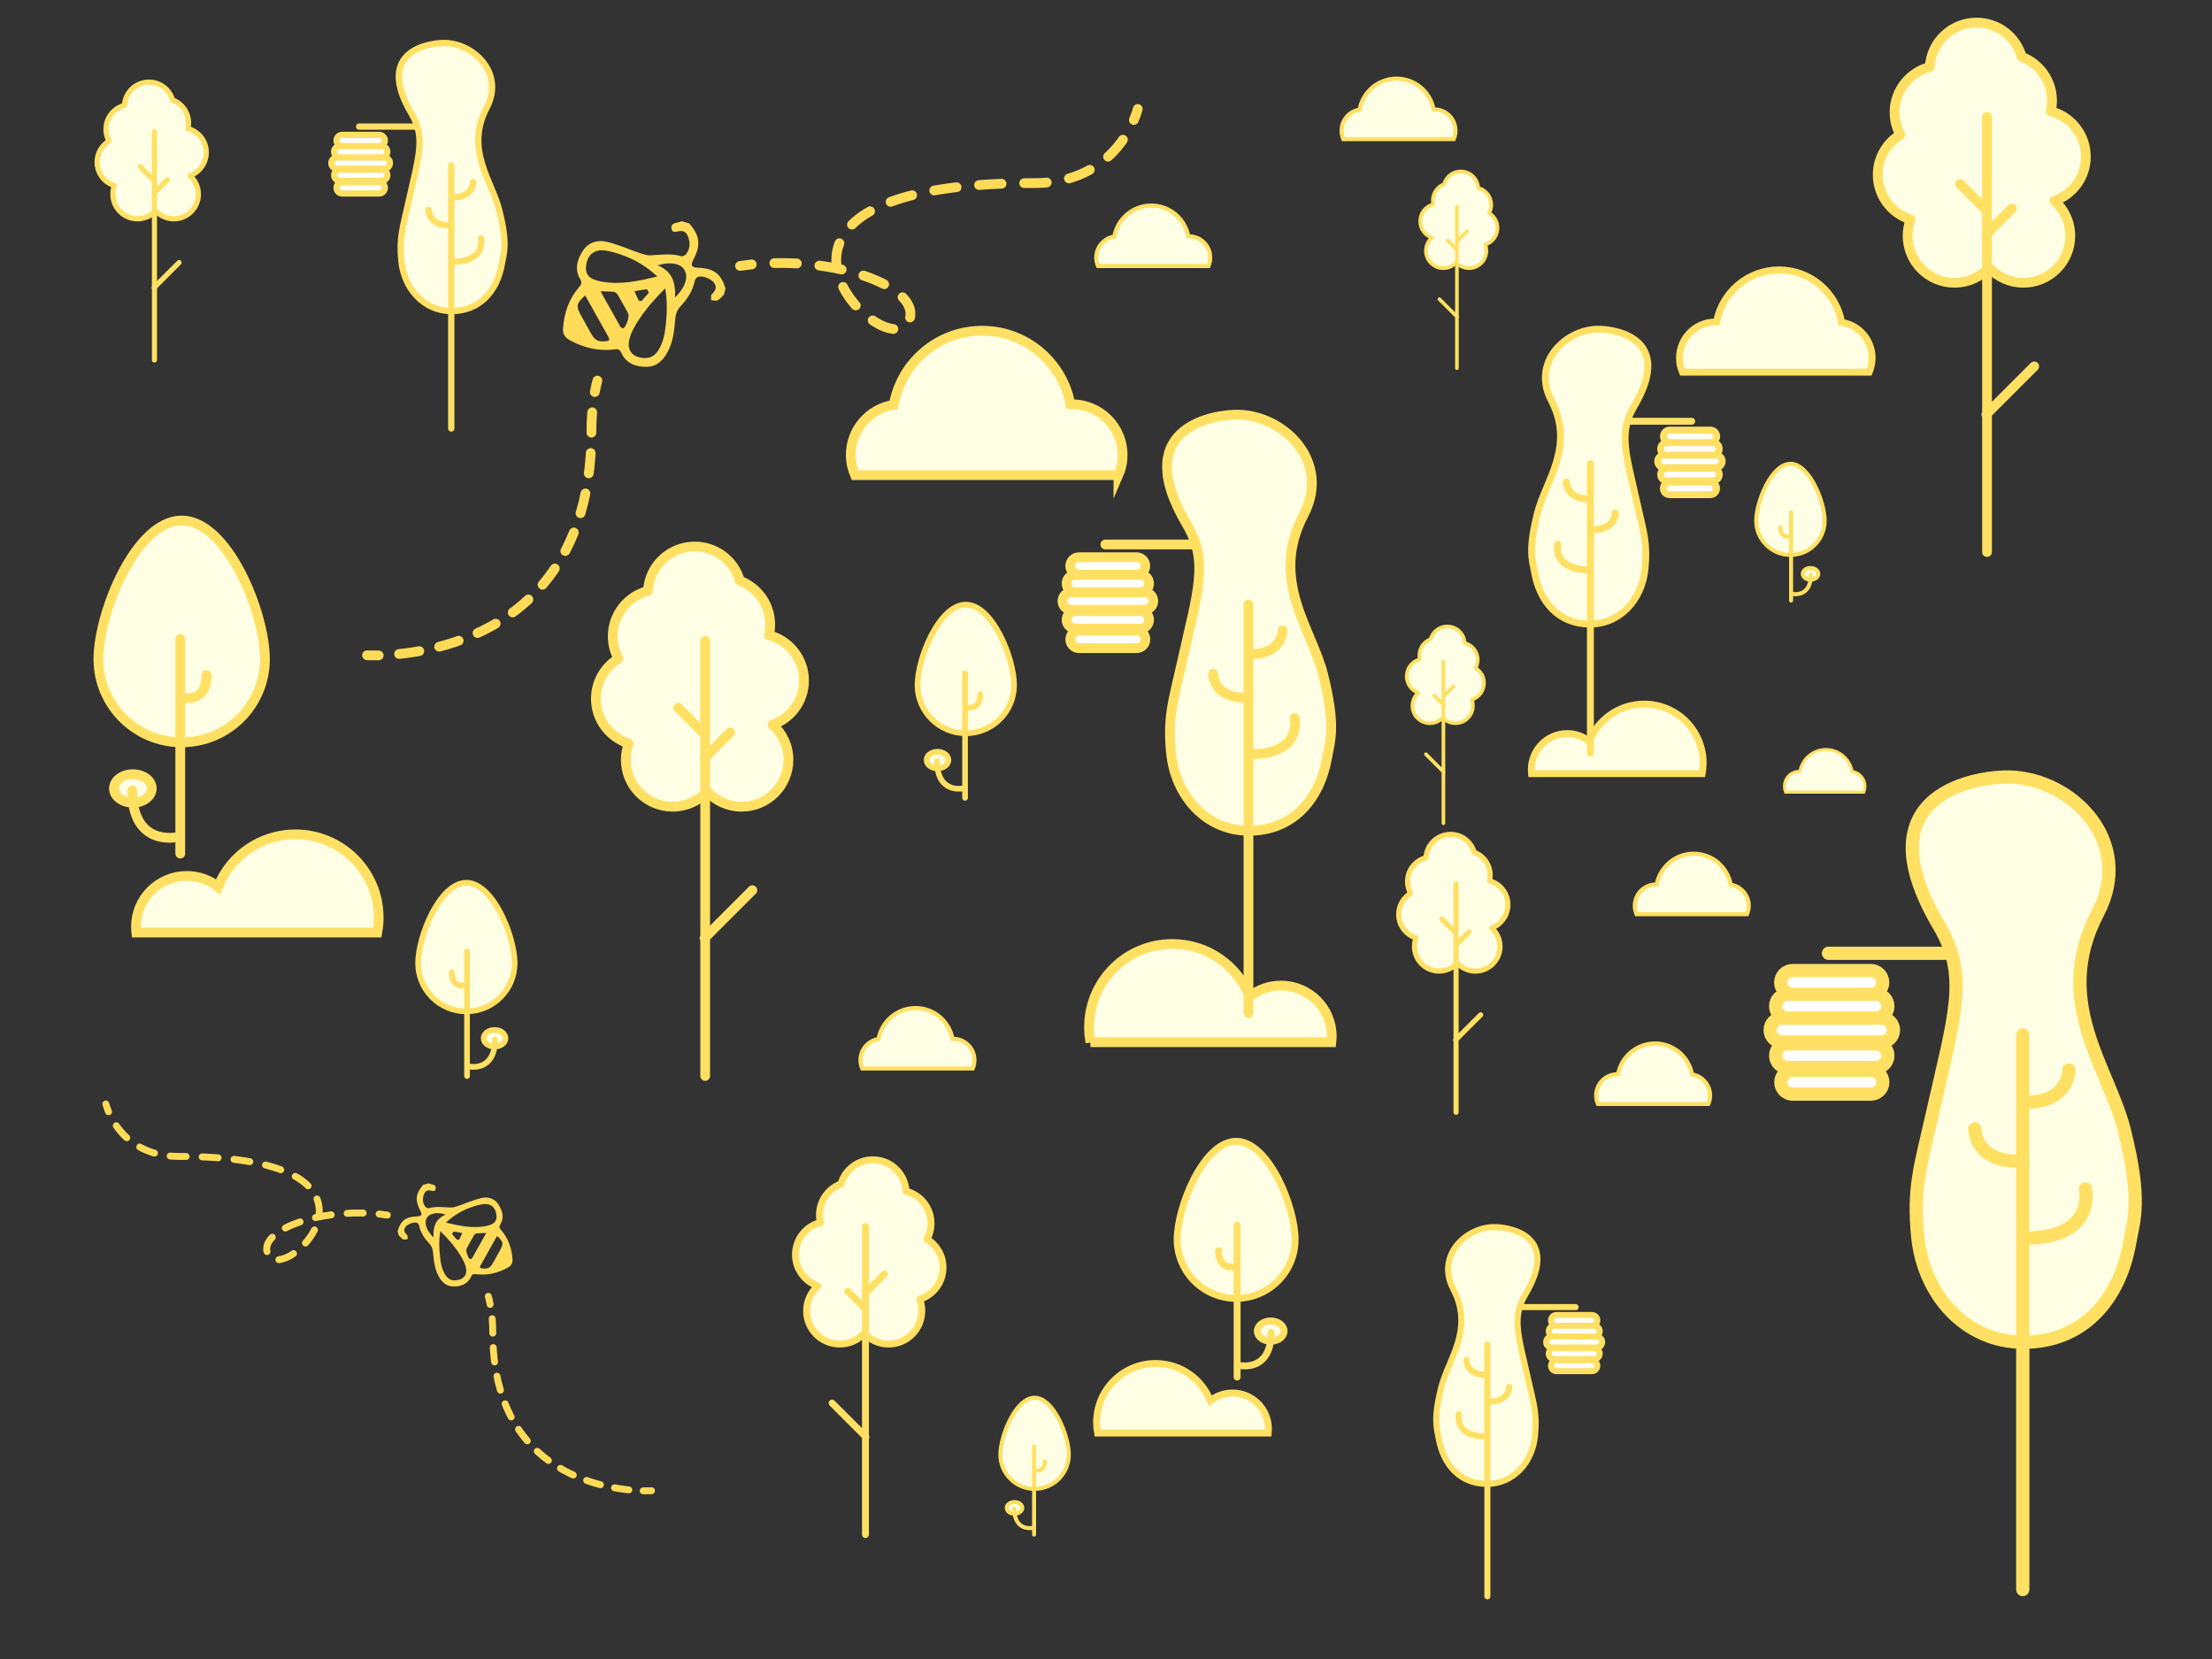 <?xml version="1.0" encoding="utf-8"?>
<!-- Generator: Adobe Illustrator 21.0.2, SVG Export Plug-In . SVG Version: 6.00 Build 0)  -->
<svg version="1.1" id="Layer_1" xmlns="http://www.w3.org/2000/svg" xmlns:xlink="http://www.w3.org/1999/xlink" x="0px" y="0px"
	 viewBox="0 0 2048 1536" style="enable-background:new 0 0 2048 1536;" xml:space="preserve">
<rect x="0" y="0" width="2048" height="1536" fill="#333333" stroke="none"/>
<style type="text/css">
	.st0{fill:none;stroke:#FFDB58;stroke-width:9.033;stroke-linecap:round;stroke-linejoin:round;}
	
		.st1{fill:none;stroke:#FFDB58;stroke-width:9.033;stroke-linecap:round;stroke-linejoin:round;stroke-dasharray:20.912,20.912,20.912,20.912,20.912,20.912;}
	
		.st2{fill:none;stroke:#FFDB58;stroke-width:9.033;stroke-linecap:round;stroke-linejoin:round;stroke-dasharray:18.883,18.883,18.883,18.883,18.883,18.883;}
	.st3{fill:#FFDB58;}
	.st4{fill:#FFFFE5;stroke:#FFE063;stroke-width:9.033;stroke-miterlimit:10;}
	.st5{fill:#FFFFE5;stroke:#FFE063;stroke-width:3.784;stroke-miterlimit:10;}
	.st6{fill:#FFFFE5;stroke:#FFE063;stroke-width:9.033;stroke-linecap:round;stroke-linejoin:round;stroke-miterlimit:10;}
	.st7{fill:none;stroke:#FFE063;stroke-width:9.033;stroke-linecap:round;stroke-linejoin:round;stroke-miterlimit:10;}
	.st8{fill:#FFFFE5;stroke:#FFE063;stroke-width:5.241;stroke-linecap:round;stroke-linejoin:round;stroke-miterlimit:10;}
	.st9{fill:none;stroke:#FFE063;stroke-width:5.241;stroke-linecap:round;stroke-linejoin:round;stroke-miterlimit:10;}
	.st10{fill:#FFFFE5;stroke:#FFE063;stroke-width:4.742;stroke-linecap:round;stroke-linejoin:round;stroke-miterlimit:10;}
	.st11{fill:none;stroke:#FFE063;stroke-width:4.742;stroke-linecap:round;stroke-linejoin:round;stroke-miterlimit:10;}
	.st12{fill:#FFFFFF;stroke:#FFE063;stroke-width:9.033;stroke-linecap:round;stroke-linejoin:round;stroke-miterlimit:10;}
	.st13{fill:#FFFFE5;stroke:#FFE063;stroke-width:12.265;stroke-linecap:round;stroke-linejoin:round;stroke-miterlimit:10;}
	.st14{fill:none;stroke:#FFE063;stroke-width:12.265;stroke-linecap:round;stroke-linejoin:round;stroke-miterlimit:10;}
	.st15{fill:#FFFFFF;stroke:#FFE063;stroke-width:12.265;stroke-linecap:round;stroke-linejoin:round;stroke-miterlimit:10;}
	.st16{fill:#FFFFE5;stroke:#FFE063;stroke-width:5.819;stroke-linecap:round;stroke-linejoin:round;stroke-miterlimit:10;}
	.st17{fill:none;stroke:#FFE063;stroke-width:5.819;stroke-linecap:round;stroke-linejoin:round;stroke-miterlimit:10;}
	.st18{fill:#FFFFFF;stroke:#FFE063;stroke-width:5.819;stroke-linecap:round;stroke-linejoin:round;stroke-miterlimit:10;}
	.st19{fill:none;stroke:#FFDB58;stroke-width:6.395;stroke-linecap:round;stroke-linejoin:round;}
	
		.st20{fill:none;stroke:#FFDB58;stroke-width:6.395;stroke-linecap:round;stroke-linejoin:round;stroke-dasharray:14.805,14.805,14.805,14.805,14.805,14.805;}
	
		.st21{fill:none;stroke:#FFDB58;stroke-width:6.395;stroke-linecap:round;stroke-linejoin:round;stroke-dasharray:13.368,13.368,13.368,13.368,13.368,13.368;}
	.st22{fill:#FFFFE5;stroke:#FFE063;stroke-width:6.395;stroke-miterlimit:10;}
	.st23{fill:#FFFFE5;stroke:#FFE063;stroke-width:2.679;stroke-miterlimit:10;}
	.st24{fill:#FFFFE5;stroke:#FFE063;stroke-width:6.395;stroke-linecap:round;stroke-linejoin:round;stroke-miterlimit:10;}
	.st25{fill:none;stroke:#FFE063;stroke-width:6.395;stroke-linecap:round;stroke-linejoin:round;stroke-miterlimit:10;}
	.st26{fill:#FFFFE5;stroke:#FFE063;stroke-width:3.711;stroke-linecap:round;stroke-linejoin:round;stroke-miterlimit:10;}
	.st27{fill:none;stroke:#FFE063;stroke-width:3.711;stroke-linecap:round;stroke-linejoin:round;stroke-miterlimit:10;}
	.st28{fill:#FFFFE5;stroke:#FFE063;stroke-width:3.357;stroke-linecap:round;stroke-linejoin:round;stroke-miterlimit:10;}
	.st29{fill:none;stroke:#FFE063;stroke-width:3.357;stroke-linecap:round;stroke-linejoin:round;stroke-miterlimit:10;}
	.st30{fill:#FFFFFF;stroke:#FFE063;stroke-width:6.395;stroke-linecap:round;stroke-linejoin:round;stroke-miterlimit:10;}
	.st31{fill:#FFFFE5;stroke:#FFE063;stroke-width:5.574;stroke-linecap:round;stroke-linejoin:round;stroke-miterlimit:10;}
	.st32{fill:none;stroke:#FFE063;stroke-width:5.574;stroke-linecap:round;stroke-linejoin:round;stroke-miterlimit:10;}
	.st33{fill:#FFFFFF;stroke:#FFE063;stroke-width:5.574;stroke-linecap:round;stroke-linejoin:round;stroke-miterlimit:10;}
</style>
<g id="Bee">
	<g>
		<g>
			<path class="st0" d="M685.2,246.2c3.6-0.5,7.2-1,10.8-1.4"/>
			<path class="st1" d="M716.9,243.6c70.8-1.6,134.8,25.1,125.1,52.4c-1.1,3-2.7,5.2-4.9,6.6"/>
			<path class="st1" d="M827.1,304.6c-43.2-4.6-140.3-135.1,130.5-135.1c51.4,0,76.4-28.7,87.6-49"/>
			<path class="st0" d="M1049.8,111.1c2.6-6.2,3.6-10.2,3.6-10.2"/>
		</g>
	</g>
	<g>
		<g>
			<path class="st0" d="M339.8,606.7c0,0,4,0.2,10.8,0.1"/>
			<path class="st2" d="M369.5,605.5c32.9-3.4,86.6-15.6,126.5-57.1"/>
			<path class="st2" d="M502.3,541.4c26.4-30.8,45.3-76.1,45.3-142.5c0-9.4,0.6-18.2,1.7-26.6"/>
			<path class="st0" d="M550.7,363c0.7-3.6,1.5-7.1,2.4-10.6"/>
		</g>
	</g>
	<g id="_x35_DqBM2.tif">
		<g>
			<path class="st3" d="M670.2,272.8c-1.9,1.8-3.6,4.2-5.9,5.3c-1.5,0.8-3.9-0.1-5.9-0.2c0.1-1.8-0.5-4.3,0.5-5.3
				c3.2-3.3,5.5-6.4,2.1-10.9c-2.7-3.6-10.5-6.8-14.5-5.4c-1.3,0.4-2.9,2-3.1,3.3c-1.9,9.6-7.1,17.3-13.5,24.2
				c-3.7,4-4.5,8.4-4.9,13.4c-0.8,9.8-2,19.6-6.8,28.5c-4.2,8-10,13.7-19.3,13.9c-10.2,0.2-19.2-3-23.7-13.1c-1.8-4-4.2-3.2-7.1-2.9
				c-14.4,1.6-27.8-1.6-40.5-8.6c-4.7-2.6-6.7-5.8-6.3-11.2c1-14.2,5.4-26.9,14.7-37.8c2-2.4,3.3-4,1.2-7.5
				c-5.5-9.2-2.8-18.3,2.5-26.4c5.2-7.8,13.7-10.3,22.2-8.2c10.2,2.4,19.9,6.8,29.9,10.2c3.4,1.1,7,2.5,10.4,2.3
				c9.6-0.5,19.1-2,28.6,0.8c1.3,0.4,3.8-0.9,4.6-2.1c3.7-5.2,3.8-11.1,1.3-16.8c-1.4-3.3-4.1-4.9-7.8-4.3c-2.8,0.5-6.4,2.1-7.2-2.2
				c-0.9-4.8,3.2-5.3,6.6-6c0.9-0.2,1.8-0.6,2.7-1c2.4,0.7,4.7,1.4,7.1,2c10,11.5,11,20.2,3.6,34.1c-2.5,4.8-1.3,6.8,4.4,7
				c14.9,0.5,21.4,5.4,25.6,19.3C671.3,269,670.7,270.9,670.2,272.8z M608.6,256c-8.7-8.1-18.2-14.2-28.7-18.4
				c-6.3-2.5-13-4.7-19.7-5.7c-9.7-1.3-15.9,3.8-17.4,12.9c-1.4,8.8,2,13.4,12.5,15.6C573.4,264.2,591,260.2,608.6,256z M615.9,267
				c-11.4,11.5-21.1,22.6-28.5,35.7c-1.8,3.2-3.3,6.6-4.3,10.1c-3.3,10.9,1.7,17.9,13,18.7c6,0.4,10.4-2.3,13.5-7.3
				c4.6-7.3,6-15.5,6.9-23.9C617.5,289.7,618,279.1,615.9,267z M541.8,273.5c-8.2,7.3-8.7,9.9-4,18.3c3.1,5.6,6.2,11.2,9.3,16.8
				c3.7,6.6,6.9,8.1,14.2,7.3c3-0.3,3.3-1.5,2.1-3.8C556.2,299.3,549,286.5,541.8,273.5z M556,269.7c6.5,11.7,12.5,22.4,18.5,33
				c0.4,0.7,2.1,1.4,2.8,1.1c2.6-1.3,5.7-11.1,4.3-13.6c-3.1-5.8-6.3-11.6-9.7-17.3c-0.7-1.1-2-2.5-3.2-2.6
				C564.9,269.8,561.1,269.9,556,269.7z M625,275.4c9.8-9.5,12.7-19.4,8.4-25.9c-3.7-5.6-13.4-7.5-24.5-3.8
				C622.6,251.2,625.6,261.8,625,275.4z M600.7,271c-0.7-1.2-1.5-3.3-2-3.2c-3.8,0.4-7.6,1.2-11.3,1.8c1.3,2.8,2.4,5.7,3.9,8.4
				c0.3,0.6,2.4,0.9,2.8,0.5C596.3,276.3,598.2,273.8,600.7,271z"/>
		</g>
	</g>
</g>
<path class="st4" d="M349.3,863.4c0.8-4.5,1.3-9.1,1.3-13.8c0-42.6-34.5-77.1-77.1-77.1c-32.5,0-60.3,20.1-71.6,48.5
	c-8-6.3-18-10-29-10c-25.9,0-47,21-47,47c0,1.8,0.1,3.6,0.3,5.4H349.3z"/>
<path class="st4" d="M1009.6,965c-0.8-4.5-1.3-9.1-1.3-13.9c0-42.6,34.5-77.1,77.1-77.1c32.5,0,60.3,20.1,71.6,48.5
	c8-6.3,18-10,29-10c25.9,0,47,21,47,47c0,1.8-0.1,3.6-0.3,5.4H1009.6z"/>
<path class="st4" d="M1035.5,440c2.5-5.7,3.9-12,3.9-18.7c0-25.9-21-47-47-47c-0.5,0-0.9,0-1.4,0c-7.1-38.7-41-68.1-81.7-68.1
	c-40.9,0-74.9,29.6-81.8,68.6c-22.6,3.4-39.8,22.9-39.8,46.4c0,6.6,1.4,12.9,3.9,18.7H1035.5z"/>
<path class="st5" d="M1118.9,246.3c1-2.4,1.6-5,1.6-7.8c0-10.9-8.8-19.7-19.7-19.7c-0.2,0-0.4,0-0.6,0c-3-16.2-17.2-28.5-34.2-28.5
	c-17.2,0-31.4,12.4-34.3,28.7c-9.4,1.4-16.7,9.6-16.7,19.5c0,2.8,0.6,5.4,1.6,7.8H1118.9z"/>
<path class="st5" d="M900.6,989.3c1-2.4,1.6-5,1.6-7.8c0-10.9-8.8-19.7-19.7-19.7c-0.2,0-0.4,0-0.6,0c-3-16.2-17.2-28.5-34.2-28.5
	c-17.2,0-31.4,12.4-34.3,28.7c-9.4,1.4-16.7,9.6-16.7,19.5c0,2.8,0.6,5.4,1.6,7.8H900.6z"/>
<path class="st5" d="M1346,128.8c1-2.4,1.6-5,1.6-7.8c0-10.9-8.8-19.7-19.7-19.7c-0.2,0-0.4,0-0.6,0c-3-16.2-17.2-28.5-34.2-28.5
	c-17.2,0-31.4,12.4-34.3,28.7c-9.4,1.4-16.7,9.6-16.7,19.5c0,2.8,0.6,5.4,1.6,7.8H1346z"/>
<g>
	<path class="st6" d="M91.1,610.2c0-42.6,34.5-128.3,77.1-128.3s77.1,85.7,77.1,128.3s-34.5,77.1-77.1,77.1S91.1,652.8,91.1,610.2z"
		/>
	<ellipse class="st6" cx="123" cy="730" rx="17.5" ry="13.2"/>
	<path class="st7" d="M166.9,790.3V591.5 M169.3,646c0,0,22,5.2,22-21.1 M122.4,731.8c0,51.8,40.5,43.4,40.5,43.4"/>
</g>
<g>
	<path class="st8" d="M849.5,634.2c0-24.7,20-74.4,44.7-74.4s44.7,49.7,44.7,74.4c0,24.7-20,44.7-44.7,44.7S849.5,658.9,849.5,634.2
		z"/>
	<ellipse class="st8" cx="868" cy="703.7" rx="10.1" ry="7.7"/>
	<path class="st9" d="M893.5,738.7V623.4 M894.9,655c0,0,12.7,3,12.7-12.2 M867.6,704.8c0,30,23.5,25.2,23.5,25.2"/>
</g>
<g>
	<path class="st8" d="M476.5,891.7c0-24.7-20-74.4-44.7-74.4c-24.7,0-44.7,49.7-44.7,74.4c0,24.7,20,44.7,44.7,44.7
		C456.4,936.4,476.5,916.4,476.5,891.7z"/>
	<ellipse class="st8" cx="457.9" cy="961.3" rx="10.1" ry="7.7"/>
	<path class="st9" d="M432.4,880.9v115.3 M418.3,900.2c0,15.2,12.7,12.2,12.7,12.2 M434.8,987.5c0,0,23.5,4.9,23.5-25.2"/>
</g>
<g>
	<path class="st6" d="M744.4,630.1c0-20.2-13.8-37.1-32.4-42c0.7-3.2,1.1-6.4,1.1-9.8c0-18.6-11.7-34.4-28.1-40.6
		c-5.1-18.3-21.9-31.7-41.8-31.7c-23.2,0-42.1,18.2-43.3,41.1c-18.7,4.8-32.6,21.8-32.6,42c0,7.5,1.9,14.6,5.3,20.7
		c-12.5,7.6-20.9,21.4-20.9,37.1c0,19.4,12.8,35.9,30.4,41.4c-1.8,4.7-2.7,9.9-2.7,15.2c0,23.9,19.4,43.4,43.4,43.4
		c12.6,0,24-5.4,31.9-14c7.9,8.6,19.3,14,31.9,14c23.9,0,43.4-19.4,43.4-43.4c0-12.9-5.7-24.6-14.7-32.5
		C732.3,665.1,744.4,649,744.4,630.1z"/>
	<path class="st7" d="M652.9,996.2V593.4 M651.4,678.8l-23.5-23.5 M652.3,868.5l44.3-44.3 M652.4,701.7l23.5-23.5"/>
</g>
<g>
	<path class="st6" d="M1931.2,145c0-20.2-13.8-37.1-32.4-42c0.7-3.2,1.1-6.4,1.1-9.8c0-18.6-11.7-34.4-28.1-40.6
		c-5.1-18.3-21.9-31.7-41.8-31.7c-23.2,0-42.1,18.2-43.3,41.1c-18.7,4.8-32.6,21.8-32.6,42c0,7.5,1.9,14.6,5.3,20.7
		c-12.5,7.6-20.9,21.4-20.9,37.1c0,19.4,12.8,35.9,30.4,41.4c-1.8,4.7-2.7,9.9-2.7,15.2c0,23.9,19.4,43.4,43.4,43.4
		c12.6,0,24-5.4,31.9-14c7.9,8.6,19.3,14,31.9,14c23.9,0,43.4-19.4,43.4-43.4c0-12.9-5.7-24.6-14.7-32.5
		C1919.1,180.1,1931.2,164,1931.2,145z"/>
	<path class="st7" d="M1839.7,511.1V108.3 M1838.2,193.8l-23.5-23.5 M1839.1,383.5l44.3-44.3 M1839.2,216.6l23.5-23.5"/>
</g>
<g>
	<path class="st10" d="M1396.1,837.6c0-10.6-7.2-19.5-17-22c0.4-1.7,0.6-3.4,0.6-5.2c0-9.8-6.1-18.1-14.8-21.3
		c-2.7-9.6-11.5-16.6-21.9-16.6c-12.2,0-22.1,9.6-22.7,21.6c-9.8,2.5-17.1,11.4-17.1,22.1c0,3.9,1,7.6,2.8,10.9
		c-6.6,4-11,11.2-11,19.5c0,10.2,6.7,18.9,16,21.7c-0.9,2.5-1.4,5.2-1.4,8c0,12.6,10.2,22.8,22.8,22.8c6.6,0,12.6-2.8,16.8-7.4
		c4.2,4.5,10.1,7.4,16.8,7.4c12.6,0,22.8-10.2,22.8-22.8c0-6.8-3-12.9-7.7-17.1C1389.7,856,1396.1,847.6,1396.1,837.6z"/>
	<path class="st11" d="M1348.1,1029.8V818.4 M1347.3,863.2l-12.3-12.3 M1347.7,962.8l23.2-23.2 M1347.8,875.2l12.3-12.3"/>
</g>
<g>
	<path class="st10" d="M191,141.1c0-10.6-7.2-19.5-17-22c0.4-1.7,0.6-3.4,0.6-5.2c0-9.8-6.1-18.1-14.8-21.3
		C157.1,83,148.3,76,137.9,76c-12.2,0-22.1,9.6-22.7,21.6c-9.8,2.5-17.1,11.4-17.1,22.1c0,3.9,1,7.6,2.8,10.9
		c-6.6,4-11,11.2-11,19.5c0,10.2,6.7,18.9,16,21.7c-0.9,2.5-1.4,5.2-1.4,8c0,12.6,10.2,22.8,22.8,22.8c6.6,0,12.6-2.8,16.8-7.4
		c4.2,4.5,10.1,7.4,16.8,7.4c12.6,0,22.8-10.2,22.8-22.8c0-6.8-3-12.9-7.7-17.1C184.6,159.5,191,151,191,141.1z"/>
	<path class="st11" d="M143,333.3V121.8 M142.2,166.7l-12.3-12.3 M142.6,266.3l23.2-23.2 M142.7,178.7l12.3-12.3"/>
</g>
<g>
	<path class="st6" d="M1084.2,697.1c-3.3-33.1,2-47.8,9.6-81.9c15.7-69.9,25.4-95.2,4.8-130.1c-54.6-92.5,30.1-101.7,48.2-101.2
		c43.4,1.2,85.5,44.6,60.2,92.7c-31.8,60.7,7.4,105.5,18.1,148.1c12,48.2,6.5,60.7,3.6,77.1c-7.1,39.3-32.4,67.4-72.3,67.4
		C1116.6,769.3,1088.1,736.8,1084.2,697.1z M1106.5,504.1h-83.1"/>
	<path class="st7" d="M1155.9,937.9V559.8 M1123.2,623.8c0,0-0.5,22.1,29.8,22.1 M1157.6,605.7c30.3,0,29.8-22.1,29.8-22.1
		 M1157.6,698.3c48.8,0,41.1-33.4,41.1-33.4"/>
	<path class="st12" d="M1041.5,532.1h-29.8 M1041.5,532.1h10.8c4.5,0,8.1-3.7,8.1-8.1l0,0c0-4.5-3.7-8.1-8.1-8.1H999
		c-4.5,0-8.1,3.7-8.1,8.1l0,0c0,4.5,3.7,8.1,8.1,8.1h12.6 M1060.5,592L1060.5,592c0-4.5-3.7-8.1-8.1-8.1H999c-4.5,0-8.1,3.7-8.1,8.1
		l0,0c0,4.5,3.7,8.1,8.1,8.1h53.3C1056.8,600.1,1060.5,596.5,1060.5,592z M1063.9,540.2L1063.9,540.2c0-4.5-3.7-8.1-8.1-8.1h-60.2
		c-4.5,0-8.1,3.7-8.1,8.1l0,0c0,4.5,3.7,8.1,8.1,8.1h60.2C1060.3,548.3,1063.9,544.7,1063.9,540.2z M1063.9,573.9L1063.9,573.9
		c0-4.5-3.7-8.1-8.1-8.1h-60.2c-4.5,0-8.1,3.7-8.1,8.1l0,0c0,4.5,3.7,8.1,8.1,8.1h60.2C1060.3,582.1,1063.9,578.4,1063.9,573.9z
		 M1067.8,556.5L1067.8,556.5c0-4.5-3.7-8.1-8.1-8.1h-67.9c-4.5,0-8.1,3.7-8.1,8.1l0,0c0,4.5,3.7,8.1,8.1,8.1h67.9
		C1064.1,564.6,1067.8,560.9,1067.8,556.5z"/>
</g>
<g>
	<path class="st13" d="M1775.5,1144.6c-4.4-45,2.7-64.9,13.1-111.2c21.3-94.8,34.5-129.3,6.5-176.6
		c-74.1-125.6,40.8-138.1,65.4-137.4c58.9,1.6,116.1,60.5,81.8,125.9c-43.2,82.4,10.1,143.2,24.5,201.1
		c16.4,65.4,8.9,82.5,4.9,104.7c-9.6,53.3-43.9,91.6-98.1,91.6C1819.4,1242.8,1780.8,1198.6,1775.5,1144.6z M1805.7,882.6h-112.8"/>
	<path class="st14" d="M1872.8,1471.7V958.2 M1828.4,1045.1c0,0-0.6,30,40.5,30 M1875,1020.6c41.1,0,40.5-30,40.5-30 M1875,1146.3
		c66.2,0,55.8-45.4,55.8-45.4"/>
	<path class="st15" d="M1717.4,920.6h-40.5 M1717.4,920.6h14.7c6.1,0,11-5,11-11v0c0-6.1-5-11-11-11h-72.4c-6.1,0-11,5-11,11v0
		c0,6.1,5,11,11,11h17.2 M1743.2,1002L1743.2,1002c0-6.1-5-11-11-11h-72.4c-6.1,0-11,5-11,11l0,0c0,6.1,5,11,11,11h72.4
		C1738.2,1013,1743.2,1008,1743.2,1002z M1747.9,931.6L1747.9,931.6c0-6.1-5-11-11-11H1655c-6.1,0-11,5-11,11v0c0,6.1,5,11,11,11
		h81.8C1742.9,942.7,1747.9,937.7,1747.9,931.6z M1747.9,977.4L1747.9,977.4c0-6.1-5-11-11-11H1655c-6.1,0-11,5-11,11l0,0
		c0,6.1,5,11,11,11h81.8C1742.9,988.5,1747.9,983.5,1747.9,977.4z M1753.1,953.7L1753.1,953.7c0-6.1-5-11-11-11h-92.2
		c-6.1,0-11,5-11,11v0c0,6.1,5,11,11,11h92.2C1748.1,964.7,1753.1,959.8,1753.1,953.7z"/>
</g>
<g>
	<path class="st16" d="M371.6,241.6c-2.1-21.3,1.3-30.8,6.2-52.8c10.1-45,16.3-61.4,3.1-83.8c-35.2-59.6,19.4-65.5,31-65.2
		c27.9,0.8,55.1,28.7,38.8,59.7c-20.5,39.1,4.8,67.9,11.6,95.4c7.8,31,4.2,39.1,2.3,49.7c-4.5,25.3-20.8,43.4-46.5,43.4
		C392.5,288.1,374.1,267.1,371.6,241.6z M386,117.2h-53.5"/>
	<path class="st17" d="M417.8,396.7V153.1 M396.8,194.3c0,0-0.3,14.3,19.2,14.3 M418.9,182.7c19.5,0,19.2-14.3,19.2-14.3
		 M418.9,242.3c31.4,0,26.5-21.5,26.5-21.5"/>
	<path class="st18" d="M344.1,135.3h-19.2 M344.1,135.3h7c2.9,0,5.2-2.4,5.2-5.2v0c0-2.9-2.4-5.2-5.2-5.2h-34.3
		c-2.9,0-5.2,2.4-5.2,5.2v0c0,2.9,2.4,5.2,5.2,5.2h8.1 M356.3,173.9L356.3,173.9c0-2.9-2.4-5.2-5.2-5.2h-34.3
		c-2.9,0-5.2,2.4-5.2,5.2l0,0c0,2.9,2.4,5.2,5.2,5.2h34.3C354,179.1,356.3,176.7,356.3,173.9z M358.6,140.5L358.6,140.5
		c0-2.9-2.4-5.2-5.2-5.2h-38.8c-2.9,0-5.2,2.4-5.2,5.2v0c0,2.9,2.4,5.2,5.2,5.2h38.8C356.2,145.7,358.6,143.4,358.6,140.5z
		 M358.6,162.2L358.6,162.2c0-2.9-2.4-5.2-5.2-5.2h-38.8c-2.9,0-5.2,2.4-5.2,5.2v0c0,2.9,2.4,5.2,5.2,5.2h38.8
		C356.2,167.5,358.6,165.1,358.6,162.2z M361,151L361,151c0-2.9-2.4-5.2-5.2-5.2H312c-2.9,0-5.2,2.4-5.2,5.2v0
		c0,2.9,2.4,5.2,5.2,5.2h43.7C358.7,156.2,361,153.9,361,151z"/>
</g>
<g id="Bee_1_">
	<g>
		<g>
			<path class="st19" d="M358.6,1125c-2.5-0.4-5.1-0.7-7.6-1"/>
			<path class="st20" d="M336.2,1123.1c-50.1-1.1-95.4,17.8-88.6,37.1c0.8,2.1,1.9,3.7,3.5,4.7"/>
			<path class="st20" d="M258.2,1166.3c30.6-3.2,99.3-95.6-92.4-95.6c-36.4,0-54.1-20.3-62-34.7"/>
			<path class="st19" d="M100.5,1029.3c-1.8-4.4-2.5-7.2-2.5-7.2"/>
		</g>
	</g>
	<g>
		<g>
			<path class="st19" d="M603.2,1380.2c0,0-2.8,0.2-7.7,0.1"/>
			<path class="st21" d="M582.2,1379.4c-23.3-2.4-61.3-11.1-89.6-40.4"/>
			<path class="st21" d="M488.2,1334c-18.7-21.8-32-53.9-32-100.9c0-6.6-0.4-12.9-1.2-18.8"/>
			<path class="st19" d="M453.8,1207.7c-0.5-2.6-1-5.1-1.7-7.5"/>
		</g>
	</g>
	<g id="_x35_DqBM2.tif_1_">
		<g>
			<path class="st3" d="M368.1,1139.8c3-9.8,7.6-13.3,18.1-13.6c4-0.1,4.9-1.6,3.1-5c-5.2-9.9-4.6-16,2.5-24.2c1.7-0.5,3.4-1,5-1.4
				c0.6,0.2,1.3,0.5,1.9,0.7c2.4,0.5,5.3,0.8,4.7,4.3c-0.6,3.1-3.1,1.9-5.1,1.6c-2.6-0.4-4.5,0.7-5.5,3c-1.8,4.1-1.7,8.2,0.9,11.9
				c0.6,0.9,2.4,1.8,3.3,1.5c6.7-1.9,13.5-0.9,20.2-0.6c2.4,0.1,5-0.8,7.3-1.6c7.1-2.4,14-5.5,21.2-7.2c6-1.4,12.1,0.3,15.7,5.8
				c3.8,5.8,5.7,12.2,1.8,18.7c-1.5,2.5-0.6,3.6,0.9,5.3c6.6,7.7,9.7,16.7,10.4,26.8c0.3,3.8-1.2,6.1-4.4,7.9
				c-9,4.9-18.4,7.2-28.7,6.1c-2.1-0.2-3.8-0.8-5.1,2c-3.2,7.1-9.5,9.4-16.7,9.3c-6.6-0.2-10.7-4.2-13.7-9.9
				c-3.3-6.4-4.2-13.2-4.8-20.2c-0.3-3.5-0.8-6.6-3.5-9.5c-4.6-4.9-8.3-10.3-9.6-17.1c-0.2-0.9-1.3-2.1-2.2-2.3
				c-2.9-0.9-8.4,1.3-10.3,3.8c-2.4,3.2-0.8,5.4,1.5,7.7c0.7,0.7,0.3,2.5,0.4,3.7c-1.4,0.1-3.1,0.7-4.2,0.1
				c-1.6-0.8-2.8-2.5-4.2-3.8C368.9,1142.4,368.5,1141.1,368.1,1139.8z M450.6,1135c7.5-1.6,9.9-4.8,8.9-11
				c-1.1-6.4-5.4-10.1-12.3-9.1c-4.8,0.7-9.5,2.2-14,4c-7.4,3-14.2,7.3-20.3,13.1C425.4,1134.9,437.8,1137.7,450.6,1135z
				 M407.4,1163.4c0.6,5.9,1.6,11.7,4.9,16.9c2.2,3.5,5.3,5.5,9.5,5.1c8-0.6,11.5-5.5,9.2-13.2c-0.7-2.5-1.8-4.9-3.1-7.1
				c-5.2-9.3-12.1-17.2-20.2-25.3C406.2,1148.3,406.6,1155.8,407.4,1163.4z M444.9,1171.7c-0.9,1.6-0.7,2.4,1.5,2.7
				c5.2,0.6,7.5-0.5,10.1-5.2c2.2-4,4.4-7.9,6.6-11.9c3.3-5.9,2.9-7.8-2.9-13C455.1,1153.5,450,1162.6,444.9,1171.7z M441.1,1142
				c-0.8,0.1-1.8,1-2.3,1.8c-2.4,4-4.6,8.1-6.8,12.3c-1,1.8,1.2,8.7,3.1,9.6c0.4,0.2,1.7-0.3,2-0.8c4.3-7.5,8.5-15.1,13.1-23.3
				C446.5,1141.7,443.8,1141.7,441.1,1142z M412.7,1124.6c-7.8-2.7-14.8-1.3-17.3,2.7c-3,4.6-1,11.6,6,18.4
				C400.9,1136,403,1128.5,412.7,1124.6z M423.2,1147.8c0.3,0.3,1.8,0,2-0.3c1.1-1.9,1.9-3.9,2.8-5.9c-2.7-0.5-5.3-1-8-1.3
				c-0.4,0-0.9,1.4-1.4,2.3C420.2,1144.5,421.6,1146.3,423.2,1147.8z"/>
		</g>
	</g>
</g>
<path class="st22" d="M1016.2,1326.8c-0.6-3.2-0.9-6.5-0.9-9.8c0-30.1,24.4-54.6,54.6-54.6c23,0,42.7,14.2,50.7,34.4
	c5.7-4.4,12.8-7.1,20.5-7.1c18.4,0,33.3,14.9,33.3,33.3c0,1.3-0.1,2.6-0.2,3.8H1016.2z"/>
<path class="st22" d="M1576,716.3c0.6-3.2,0.9-6.5,0.9-9.8c0-30.1-24.4-54.6-54.6-54.6c-23,0-42.7,14.2-50.7,34.4
	c-5.7-4.4-12.8-7.1-20.5-7.1c-18.4,0-33.3,14.9-33.3,33.3c0,1.3,0.1,2.6,0.2,3.8H1576z"/>
<path class="st22" d="M1557.7,344.6c-1.8-4.1-2.7-8.5-2.7-13.2c0-18.4,14.9-33.3,33.3-33.3c0.3,0,0.7,0,1,0
	c5-27.4,29-48.2,57.9-48.2c29,0,53.1,21,57.9,48.6c16,2.4,28.2,16.2,28.2,32.9c0,4.7-1,9.2-2.7,13.2H1557.7z"/>
<path class="st5" d="M1479.4,1022.1c-1-2.4-1.6-5-1.6-7.8c0-10.9,8.8-19.7,19.7-19.7c0.2,0,0.4,0,0.6,0c3-16.2,17.2-28.5,34.2-28.5
	c17.2,0,31.4,12.4,34.3,28.7c9.4,1.4,16.7,9.6,16.7,19.5c0,2.8-0.6,5.4-1.6,7.8H1479.4z"/>
<path class="st23" d="M1653.2,733.5c-0.7-1.7-1.1-3.6-1.1-5.5c0-7.7,6.2-13.9,13.9-13.9c0.1,0,0.3,0,0.4,0
	c2.1-11.5,12.1-20.2,24.2-20.2c12.1,0,22.2,8.8,24.3,20.3c6.7,1,11.8,6.8,11.8,13.8c0,2-0.4,3.8-1.1,5.5H1653.2z"/>
<path class="st5" d="M1515.2,846.4c-1-2.4-1.6-5-1.6-7.8c0-10.9,8.8-19.7,19.7-19.7c0.2,0,0.4,0,0.6,0c3-16.2,17.2-28.5,34.2-28.5
	c17.2,0,31.4,12.4,34.3,28.7c9.4,1.4,16.7,9.6,16.7,19.5c0,2.8-0.6,5.4-1.6,7.8H1515.2z"/>
<g>
	<path class="st24" d="M1199.1,1147.5c0-30.1-24.4-90.8-54.6-90.8s-54.6,60.7-54.6,90.8s24.4,54.6,54.6,54.6
		S1199.1,1177.7,1199.1,1147.5z"/>
	<ellipse class="st24" cx="1176.5" cy="1232.4" rx="12.4" ry="9.4"/>
	<path class="st25" d="M1145.4,1134.3V1275 M1128.2,1157.9c0,18.6,15.6,14.9,15.6,14.9 M1148.2,1264.3c0,0,28.7,6,28.7-30.7"/>
</g>
<g>
	<path class="st26" d="M1689.4,482.1c0-17.5-14.2-52.7-31.7-52.7c-17.5,0-31.7,35.2-31.7,52.7c0,17.5,14.2,31.7,31.7,31.7
		C1675.3,513.8,1689.4,499.6,1689.4,482.1z"/>
	<ellipse class="st26" cx="1676.3" cy="531.3" rx="7.2" ry="5.4"/>
	<path class="st27" d="M1658.3,474.4v81.6 M1648.3,488.1c0,10.8,9,8.7,9,8.7 M1659.9,549.9c0,0,16.7,3.5,16.7-17.8"/>
</g>
<g>
	<path class="st26" d="M926.2,1346.8c0-17.5,14.2-52.7,31.7-52.7c17.5,0,31.7,35.2,31.7,52.7c0,17.5-14.2,31.7-31.7,31.7
		C940.4,1378.5,926.2,1364.3,926.2,1346.8z"/>
	<ellipse class="st26" cx="939.3" cy="1396.1" rx="7.2" ry="5.4"/>
	<path class="st27" d="M957.4,1420.8v-81.6 M958.4,1361.5c0,0,9,2.1,9-8.7 M939.1,1396.8c0,21.3,16.7,17.8,16.7,17.8"/>
</g>
<g>
	<path class="st24" d="M736.5,1161.6c0-14.3,9.8-26.3,23-29.7c-0.5-2.2-0.8-4.6-0.8-7c0-13.2,8.3-24.4,19.9-28.7
		c3.6-12.9,15.5-22.4,29.6-22.4c16.4,0,29.8,12.9,30.7,29.1c13.3,3.4,23.1,15.4,23.1,29.7c0,5.3-1.3,10.3-3.7,14.7
		c8.9,5.4,14.8,15.1,14.8,26.3c0,13.8-9.1,25.4-21.6,29.3c1.3,3.3,1.9,7,1.9,10.8c0,17-13.7,30.7-30.7,30.7c-8.9,0-17-3.8-22.6-9.9
		c-5.6,6.1-13.7,9.9-22.6,9.9c-17,0-30.7-13.7-30.7-30.7c0-9.2,4-17.4,10.4-23C745.1,1186.4,736.5,1175,736.5,1161.6z"/>
	<path class="st25" d="M801.3,1135.6v285.2 M819,1179.5l-16.6,16.6 M770.4,1299.1l31.3,31.3 M785,1195.6l16.6,16.6"/>
</g>
<g>
	<path class="st28" d="M1302.4,626.1c0-7.5,5.1-13.8,12.1-15.6c-0.3-1.2-0.4-2.4-0.4-3.6c0-6.9,4.3-12.8,10.4-15.1
		c1.9-6.8,8.1-11.8,15.5-11.8c8.6,0,15.7,6.8,16.1,15.3c7,1.8,12.1,8.1,12.1,15.6c0,2.8-0.7,5.4-2,7.7c4.7,2.8,7.8,7.9,7.8,13.8
		c0,7.2-4.8,13.3-11.3,15.4c0.7,1.8,1,3.7,1,5.7c0,8.9-7.2,16.1-16.1,16.1c-4.7,0-8.9-2-11.9-5.2c-2.9,3.2-7.2,5.2-11.9,5.2
		c-8.9,0-16.1-7.2-16.1-16.1c0-4.8,2.1-9.1,5.5-12.1C1306.9,639.2,1302.4,633.2,1302.4,626.1z"/>
	<path class="st29" d="M1336.4,612.5v149.7 M1345.7,635.5l-8.7,8.7 M1320.2,698.3l16.5,16.5 M1327.9,644l8.7,8.7"/>
</g>
<g>
	<path class="st28" d="M1314.9,204.8c0-7.5,5.1-13.8,12.1-15.6c-0.3-1.2-0.4-2.4-0.4-3.6c0-6.9,4.3-12.8,10.4-15.1
		c1.9-6.8,8.1-11.8,15.5-11.8c8.6,0,15.7,6.8,16.1,15.3c7,1.8,12.1,8.1,12.1,15.6c0,2.8-0.7,5.4-2,7.7c4.7,2.8,7.8,7.9,7.8,13.8
		c0,7.2-4.8,13.3-11.3,15.4c0.7,1.8,1,3.7,1,5.7c0,8.9-7.2,16.1-16.1,16.1c-4.7,0-8.9-2-11.9-5.2c-2.9,3.2-7.2,5.2-11.9,5.2
		c-8.9,0-16.1-7.2-16.1-16.1c0-4.8,2.1-9.1,5.5-12.1C1319.4,217.9,1314.9,211.9,1314.9,204.8z"/>
	<path class="st29" d="M1348.9,191.2v149.7 M1358.2,214.2l-8.7,8.7 M1332.7,277l16.5,16.5 M1340.4,222.7l8.7,8.7"/>
</g>
<g>
	<path class="st24" d="M1472,577.8c-28.3,0-46.2-19.9-51.2-47.8c-2.1-11.6-6-20.5,2.6-54.6c7.5-30.2,35.3-61.9,12.8-104.9
		c-17.9-34.1,11.9-64.8,42.6-65.7c12.8-0.4,72.8,6.1,34.1,71.6c-14.6,24.7-7.7,42.6,3.4,92.1c5.4,24.2,9.1,34.5,6.8,58
		C1520.4,554.7,1500.3,577.8,1472,577.8z M1566.3,390h-58.8"/>
	<path class="st25" d="M1472.5,429.4v267.7 M1474.5,490.4c21.4,0,21.1-15.7,21.1-15.7 M1450.2,446.3c0,0-0.3,15.7,21.1,15.7
		 M1442.2,503.8c0,0-5.4,23.7,29.1,23.7"/>
	<path class="st30" d="M1574.6,409.8h-21.1 M1574.6,409.8h9c3.2,0,5.8-2.6,5.8-5.8l0,0c0-3.2-2.6-5.8-5.8-5.8h-37.7
		c-3.2,0-5.8,2.6-5.8,5.8l0,0c0,3.2,2.6,5.8,5.8,5.8h7.7 M1589.3,452.2L1589.3,452.2c0-3.2-2.6-5.8-5.8-5.8h-37.7
		c-3.2,0-5.8,2.6-5.8,5.8v0c0,3.2,2.6,5.8,5.8,5.8h37.7C1586.7,458,1589.3,455.4,1589.3,452.2z M1591.8,415.6L1591.8,415.6
		c0-3.2-2.6-5.8-5.8-5.8h-42.7c-3.2,0-5.8,2.6-5.8,5.8l0,0c0,3.2,2.6,5.8,5.8,5.8h42.7C1589.2,421.3,1591.8,418.7,1591.8,415.6z
		 M1591.8,439.4L1591.8,439.4c0-3.2-2.6-5.8-5.8-5.8h-42.7c-3.2,0-5.8,2.6-5.8,5.8l0,0c0,3.2,2.6,5.8,5.8,5.8h42.7
		C1589.2,445.2,1591.8,442.6,1591.8,439.4z M1594.5,427.1L1594.5,427.1c0-3.2-2.6-5.8-5.8-5.8h-48.1c-3.2,0-5.8,2.6-5.8,5.8v0
		c0,3.2,2.6,5.8,5.8,5.8h48.1C1591.9,432.8,1594.5,430.2,1594.5,427.1z"/>
</g>
<g>
	<path class="st31" d="M1376.7,1373.9c-24.6,0-40.2-17.4-44.6-41.6c-1.8-10.1-5.2-17.8,2.2-47.6c6.6-26.3,30.8-54,11.1-91.4
		c-15.6-29.7,10.4-56.5,37.2-57.2c11.2-0.3,63.4,5.3,29.7,62.4c-12.7,21.5-6.7,37.2,3,80.3c4.7,21.1,8,30.1,5.9,50.5
		C1418.9,1353.8,1401.3,1373.9,1376.7,1373.9z M1458.8,1210.2h-51.3"/>
	<path class="st32" d="M1377.1,1244.6V1478 M1378.9,1297.7c18.7,0,18.4-13.7,18.4-13.7 M1357.7,1259.3c0,0-0.3,13.7,18.4,13.7
		 M1350.7,1309.4c0,0-4.7,20.6,25.4,20.6"/>
	<path class="st33" d="M1466.1,1227.5h-18.4 M1466.1,1227.5h7.8c2.8,0,5-2.3,5-5l0,0c0-2.8-2.3-5-5-5H1441c-2.8,0-5,2.3-5,5l0,0
		c0,2.8,2.3,5,5,5h6.7 M1478.9,1264.5L1478.9,1264.5c0-2.8-2.3-5-5-5H1441c-2.8,0-5,2.3-5,5l0,0c0,2.8,2.3,5,5,5h32.9
		C1476.7,1269.5,1478.9,1267.2,1478.9,1264.5z M1481.1,1232.5L1481.1,1232.5c0-2.8-2.3-5-5-5h-37.2c-2.8,0-5,2.3-5,5l0,0
		c0,2.8,2.3,5,5,5h37.2C1478.8,1237.5,1481.1,1235.3,1481.1,1232.5z M1481.1,1253.3L1481.1,1253.3c0-2.8-2.3-5-5-5h-37.2
		c-2.8,0-5,2.3-5,5l0,0c0,2.8,2.3,5,5,5h37.2C1478.8,1258.4,1481.1,1256.1,1481.1,1253.3z M1483.4,1242.6L1483.4,1242.6
		c0-2.8-2.3-5-5-5h-41.9c-2.8,0-5,2.3-5,5l0,0c0,2.8,2.3,5,5,5h41.9C1481.2,1247.6,1483.4,1245.3,1483.4,1242.6z"/>
</g>
</svg>
